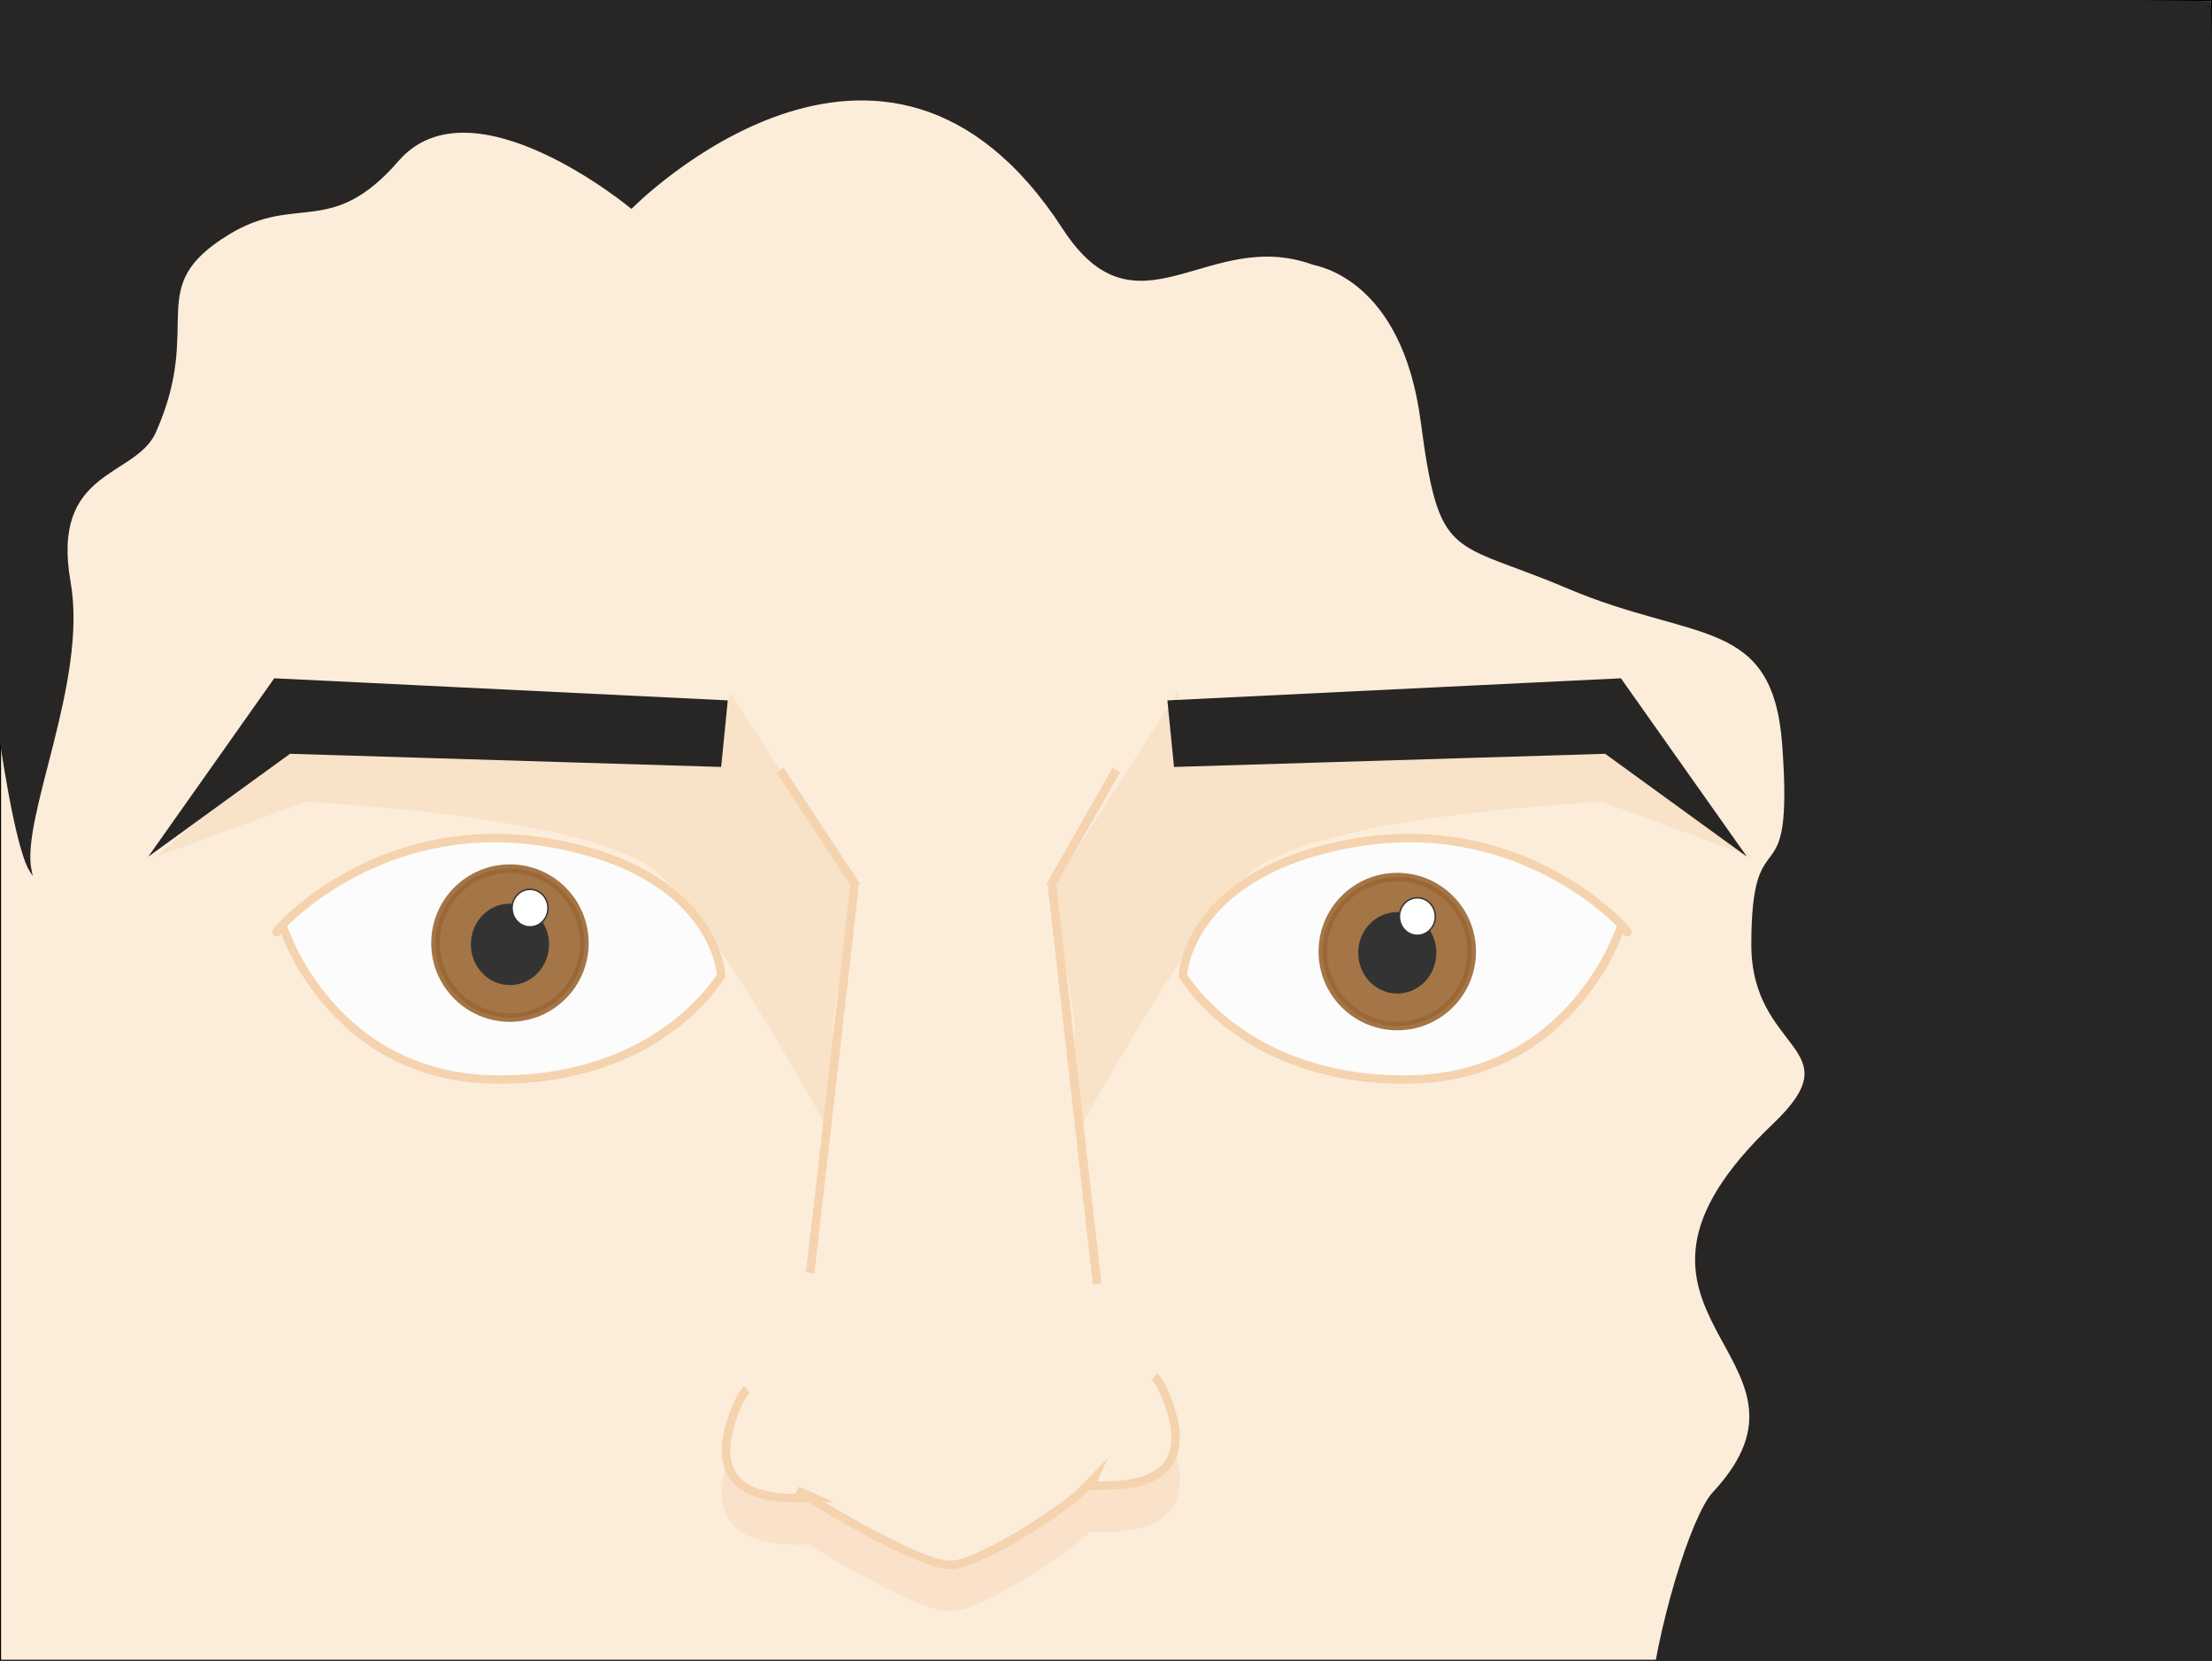 <?xml version="1.0" encoding="utf-8"?>
<!-- Generator: Adobe Illustrator 16.0.4, SVG Export Plug-In . SVG Version: 6.00 Build 0)  -->
<!DOCTYPE svg PUBLIC "-//W3C//DTD SVG 1.1//EN" "http://www.w3.org/Graphics/SVG/1.1/DTD/svg11.dtd">
<svg version="1.1" id="Layer_1" xmlns="http://www.w3.org/2000/svg" xmlns:xlink="http://www.w3.org/1999/xlink" x="0px" y="0px"
	 width="1047px" height="786px" viewBox="-1741.03 -580.581 1047 786" enable-background="new -1741.03 -580.581 1047 786"
	 xml:space="preserve">
<rect x="-1741.03" y="-580.581" width="1047" height="786" fill="#808080" stroke="none"/>
<g id="Layer_1_1_">
	<rect x="-1741.03" y="-580.581" fill="#FCEDDB" stroke="#000000" stroke-miterlimit="10" width="1047" height="786"/>
</g>
<g id="Layer_3">
	<path opacity="0.4" fill="#F4D3AE" enable-background="new    " d="M-1395.439-252.943l58.852,91.774l-9.943,62.088l-0.792,23.968
		l-3.06,26.732c0,0-56.215-103.017-82.106-121.234c-36.529-25.704-163.958-31.466-163.958-31.466l-71.149,26.147l61.702-51.958
		l203.4,7.225"/>
	<path opacity="0.4" fill="#F4D3AE" enable-background="new    " d="M-1183.741-252.943l-58.853,91.774l9.943,62.088l0.791,23.968
		l3.061,26.732c0,0,56.215-103.017,82.105-121.234c36.529-25.704,163.958-31.466,163.958-31.466l71.148,26.147l-61.702-51.958
		l-203.4,7.225"/>
</g>
<g id="Layer_2">
	<g>
		<path fill="#282624" stroke="#282624" stroke-miterlimit="10" d="M-1442.126-590.892l-298.904,10.811v347.444
			c0,0,7.417,52.929,14.428,64.084c-5.242-25.208,26.755-89.68,18.508-136.411c-9.575-54.255,30.862-49.759,40.415-71.263
			c22.999-51.774-6.807-68.44,34.786-93.803c32.291-19.69,48.404,1.828,80.13-34.693c35.058-40.357,110.596,22.34,110.596,22.34
			s119.41-121.431,204.558,9.828c35.032,54.003,67.825-1.314,117.928,16.713c2.002,0.72,42.592,6.439,51.595,74.589
			c8.847,66.968,13.986,55.253,69.204,78.716c60.311,25.626,97.428,13.051,101.928,74.548c5.647,77.178-14.631,31.035-14.631,94.495
			c0,50.998,49.129,47.998,10.131,85.112c-95.677,91.055,32.999,108.378-28.498,174.375
			c-20.323,21.81-67.093,216.224,18.367,121.493c10.319-11.438,68.628,13.5,68.628,13.5l173.991,25.498l-26.062-866.066
			L-1442.126-590.892z"/>
	</g>
	
		<line fill="none" stroke="#F4D3AE" stroke-width="4.013" stroke-miterlimit="10" x1="-1336.587" y1="-161.169" x2="-1357.529" y2="21.81"/>
	
		<line fill="none" stroke="#F4D3AE" stroke-width="4.106" stroke-miterlimit="10" x1="-1243.009" y1="-161.169" x2="-1221.711" y2="27.193"/>
	
		<line fill="none" stroke="#F4D3AE" stroke-width="4.106" stroke-miterlimit="10" x1="-1371.88" y1="-216.204" x2="-1335.631" y2="-161.116"/>
	
		<line fill="none" stroke="#F4D3AE" stroke-width="4.106" stroke-miterlimit="10" x1="-1212.632" y1="-216.204" x2="-1244.001" y2="-161.116"/>
	<polygon fill="#282624" stroke="#282624" stroke-width="4" stroke-miterlimit="10" points="-1398.756,-247.225 -1401.491,-219.667 
		-1604.379,-225.86 -1662.27,-183.841 -1610.224,-257.526 	"/>
	<polygon fill="#282624" stroke="#282624" stroke-width="4" stroke-miterlimit="10" points="-1186.271,-247.225 -1183.536,-219.667 
		-980.648,-225.86 -922.757,-183.841 -974.804,-257.526 	"/>
	<g>
		<g opacity="0.4">
			<path fill="#F4D3AE" d="M-1194.494,90.827c0,0,4.123,4.098,7.833,16.491c11.67,38.979-28.941,35.043-39.728,35.043l3.333-3.473
				c-3.461,7.778-51.104,39.729-67,41.123c-15.896,1.396-73.572-35.188-73.572-35.188l8.054,3.538
				c-10.786,0-51.397,3.936-39.728-35.043c3.71-12.395,7.833-16.491,7.833-16.491"/>
			<path fill="none" stroke="#F4D3AE" stroke-width="4.013" stroke-miterlimit="10" d="M-1194.494,90.827
				c0,0,4.123,4.098,7.833,16.491c11.67,38.979-28.941,35.043-39.728,35.043l3.333-3.473c-3.461,7.778-51.104,39.729-67,41.123
				c-15.896,1.396-73.572-35.188-73.572-35.188l8.054,3.538c-10.786,0-51.397,3.936-39.728-35.043
				c3.71-12.395,7.833-16.491,7.833-16.491"/>
		</g>
		<g>
			<path fill="#FCEDDB" d="M-1194.494,70.827c0,0,4.123,4.098,7.833,16.491c11.67,38.979-28.941,35.043-39.728,35.043l3.333-3.473
				c-3.461,7.778-51.104,39.729-67,41.123c-15.896,1.396-73.572-35.188-73.572-35.188l8.054,3.538
				c-10.786,0-51.397,3.936-39.728-35.043c3.71-12.395,7.833-16.491,7.833-16.491"/>
			<path fill="none" stroke="#F4D3AE" stroke-width="4.013" stroke-miterlimit="10" d="M-1194.494,70.827
				c0,0,4.123,4.098,7.833,16.491c11.67,38.979-28.941,35.043-39.728,35.043l3.333-3.473c-3.461,7.778-51.104,39.729-67,41.123
				c-15.896,1.396-73.572-35.188-73.572-35.188l8.054,3.538c-10.786,0-51.397,3.936-39.728-35.043
				c3.71-12.395,7.833-16.491,7.833-16.491"/>
		</g>
	</g>
</g>
<g id="Layer_4">
	<path fill="#FCFCFC" stroke="#F4D3AE" stroke-width="4.013" stroke-miterlimit="10" d="M-1181.174-118.924
		c0,0,2.173-49.499,82.146-62.919c91.098-15.286,141.409,57.746,125.396,39.497c0,0-22.398,71.535-100.444,72.654
		C-1152.122-68.573-1181.174-118.924-1181.174-118.924z"/>
	<path fill="#FCFCFC" stroke="#F4D3AE" stroke-width="4.013" stroke-miterlimit="10" d="M-1399.686-118.924
		c0,0-2.173-49.499-82.146-62.919c-91.098-15.286-141.409,57.746-125.396,39.497c0,0,22.398,71.535,100.444,72.654
		C-1428.738-68.573-1399.686-118.924-1399.686-118.924z"/>
</g>
<g>
	
		<circle opacity="0.9" fill="#996633" stroke="#996633" stroke-width="4.013" stroke-miterlimit="10" enable-background="new    " cx="-1499.663" cy="-134.243" r="35.248"/>
	
		<ellipse fill="#333333" stroke="#333333" stroke-width="1.431" stroke-miterlimit="10" cx="-1499.663" cy="-133.648" rx="17.775" ry="18.553"/>
	
		<ellipse fill="#FFFFFF" stroke="#333333" stroke-width="0.683" stroke-miterlimit="10" cx="-1490.161" cy="-150.811" rx="8.49" ry="8.861"/>
</g>
<g>
	
		<circle opacity="0.9" fill="#996633" stroke="#996633" stroke-width="4.013" stroke-miterlimit="10" enable-background="new    " cx="-1079.663" cy="-130.243" r="35.248"/>
	
		<ellipse fill="#333333" stroke="#333333" stroke-width="1.431" stroke-miterlimit="10" cx="-1079.663" cy="-129.648" rx="17.775" ry="18.553"/>
	
		<ellipse fill="#FFFFFF" stroke="#333333" stroke-width="0.683" stroke-miterlimit="10" cx="-1070.161" cy="-146.811" rx="8.49" ry="8.861"/>
</g>
</svg>
